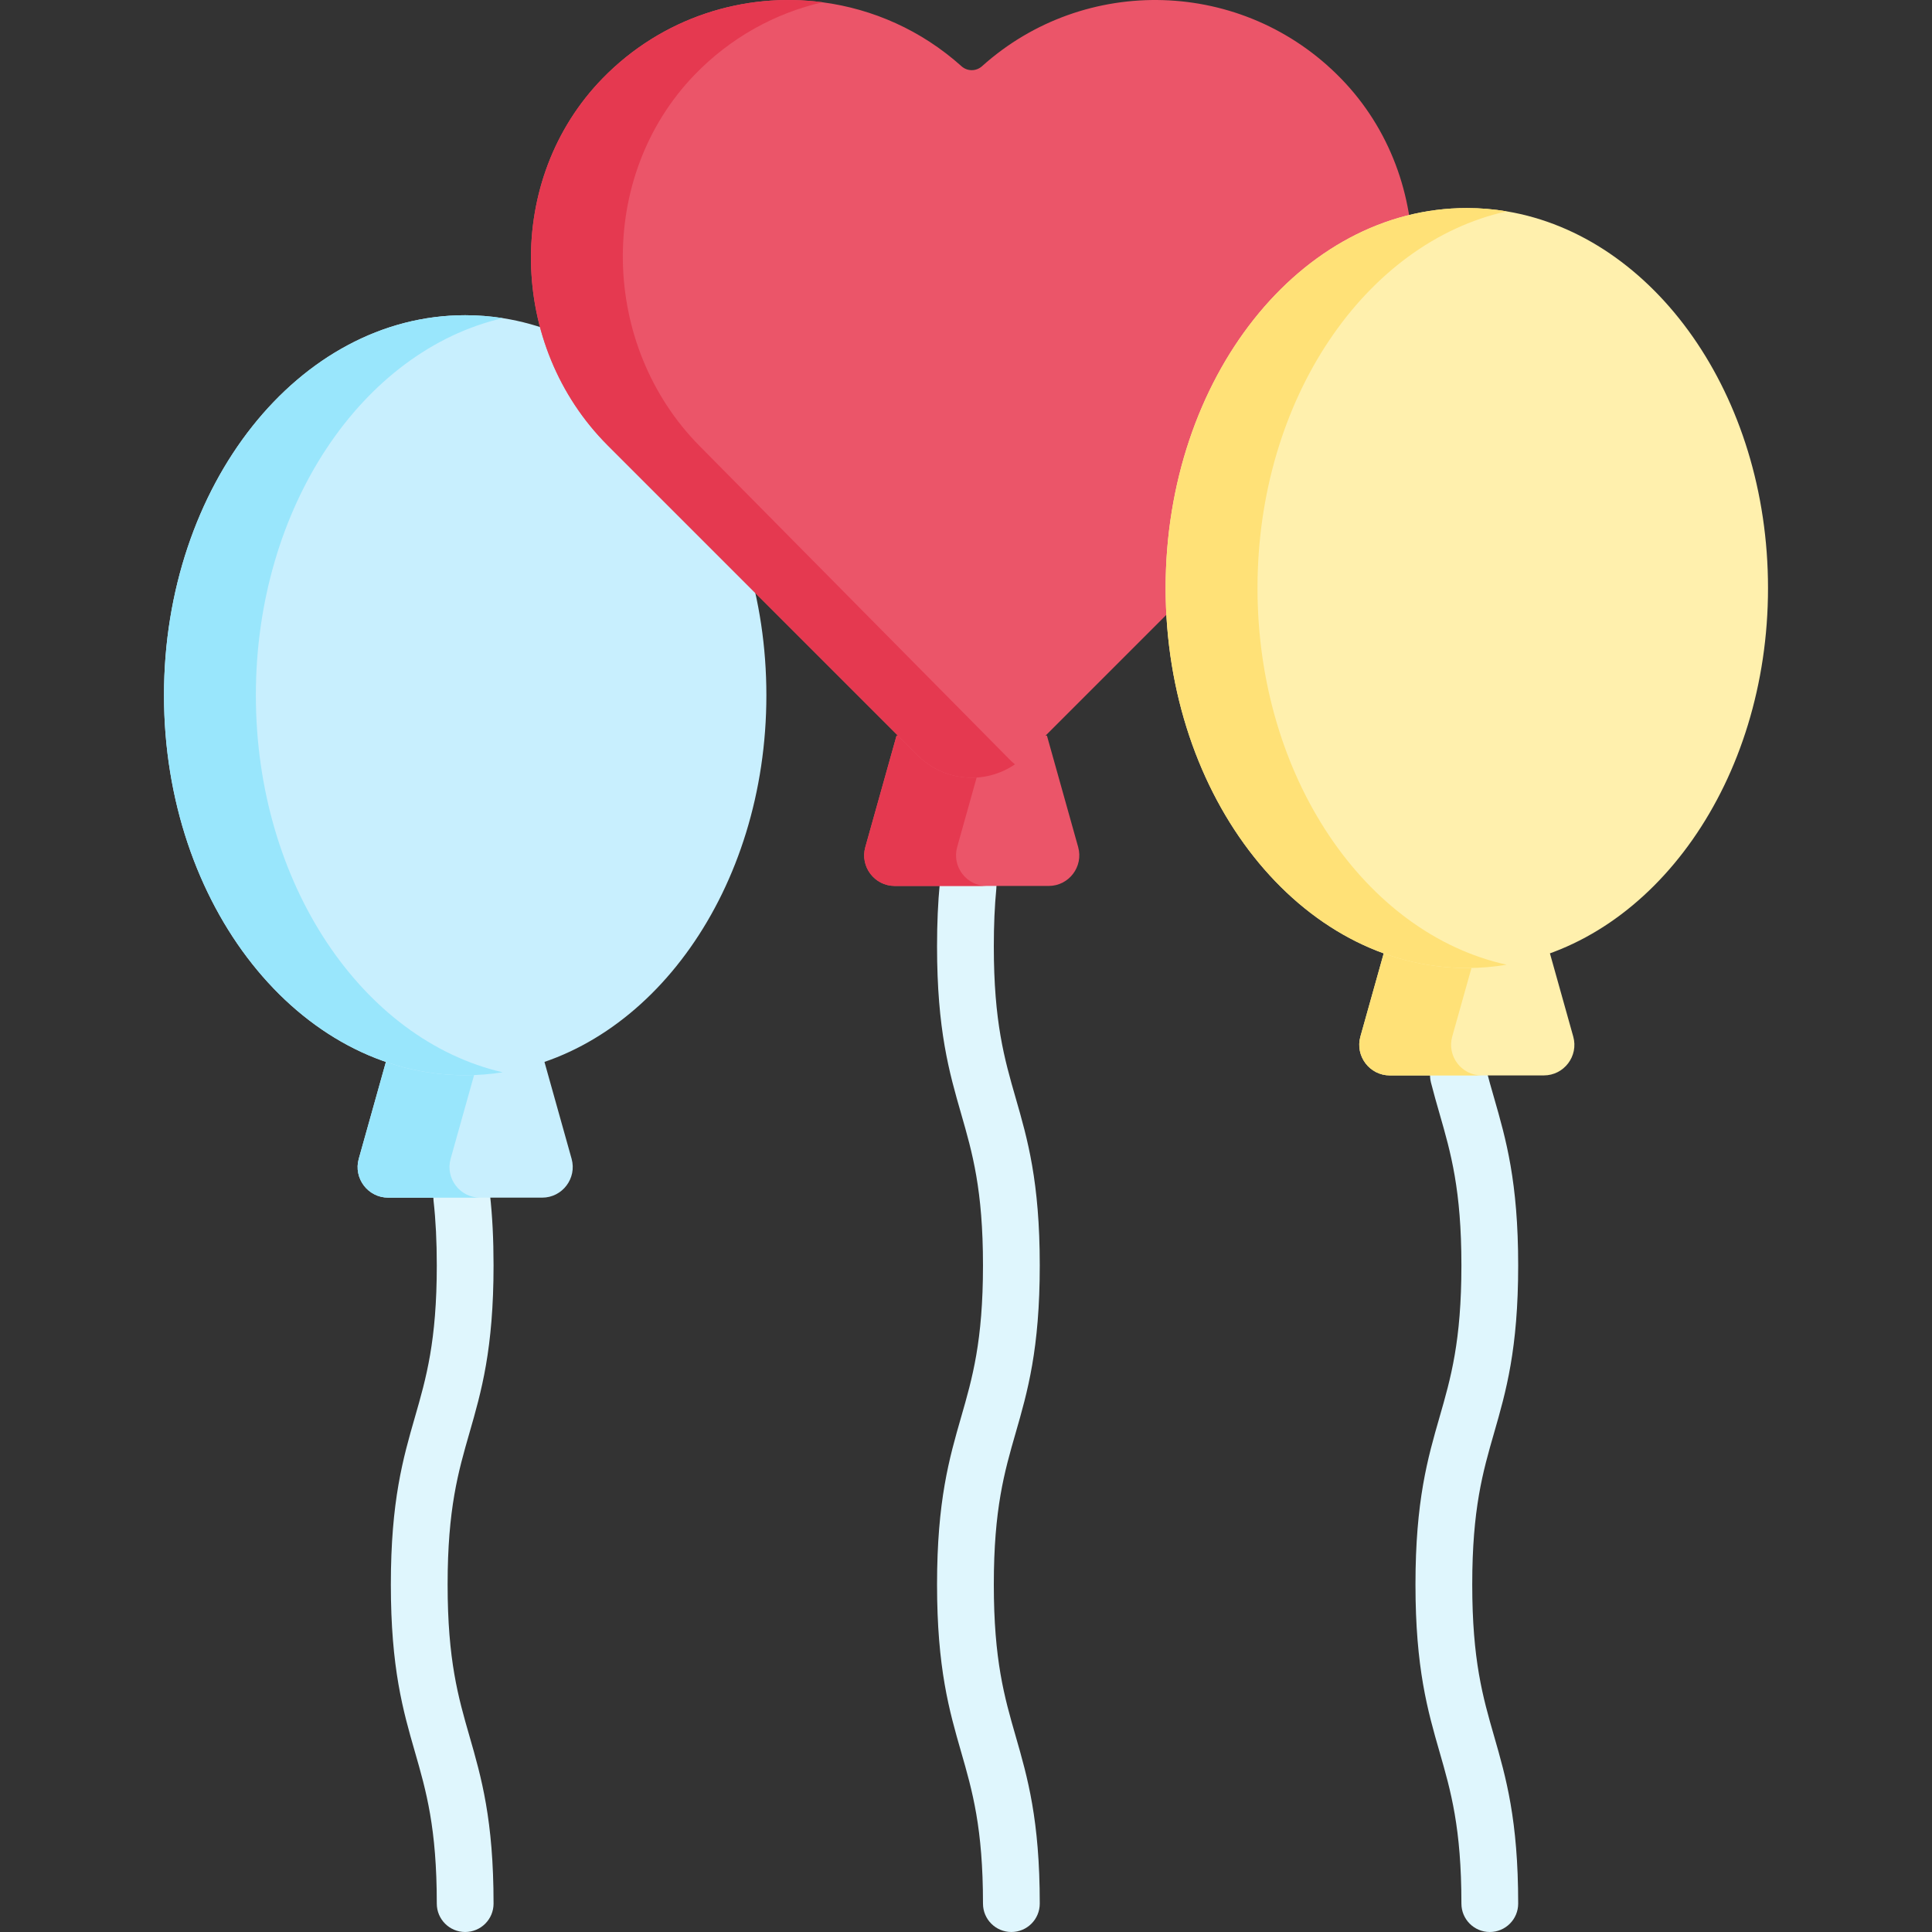 <svg id="Capa_1" enable-background="new 0 0 510.476 510.476" height="512" viewBox="0 0 510.476 510.476" width="512" xmlns="http://www.w3.org/2000/svg"><rect x="0" y="0" width="510.476" height="510.476" fill="#333333" stroke="none"/><g><g><path d="m267.226 510.476c-4.142 0-7.5-3.358-7.5-7.5 0-20.021-2.806-29.767-5.776-40.084-3.127-10.863-6.362-22.097-6.362-44.234 0-22.131 3.234-33.362 6.361-44.224 2.971-10.317 5.777-20.062 5.777-40.084s-2.806-29.768-5.777-40.084c-3.127-10.861-6.361-22.092-6.361-44.224 0-6.119.24-11.573.732-16.673.399-4.123 4.055-7.135 8.187-6.744 4.123.398 7.142 4.064 6.744 8.187-.446 4.615-.663 9.597-.663 15.229 0 20.015 2.806 29.758 5.776 40.074 3.128 10.863 6.362 22.096 6.362 44.235s-3.234 33.372-6.362 44.235c-2.97 10.315-5.776 20.058-5.776 40.073 0 20.021 2.806 29.767 5.776 40.084 3.127 10.863 6.362 22.097 6.362 44.234 0 4.142-3.358 7.5-7.5 7.5z" fill="#dff6fd"/></g><g><path d="m122.909 510.476c-4.142 0-7.5-3.358-7.5-7.5 0-20.021-2.806-29.767-5.776-40.084-3.128-10.863-6.362-22.097-6.362-44.234 0-22.131 3.234-33.362 6.361-44.224 2.97-10.317 5.776-20.062 5.776-40.084 0-6.358-.279-11.942-.854-17.069-.461-4.117 2.502-7.827 6.619-8.289 4.111-.465 7.827 2.502 8.288 6.619.637 5.687.946 11.816.946 18.738 0 22.139-3.234 33.372-6.362 44.235-2.97 10.315-5.775 20.058-5.775 40.073 0 20.021 2.806 29.767 5.776 40.084 3.128 10.863 6.362 22.097 6.362 44.234.001 4.143-3.357 7.501-7.499 7.501z" fill="#dff6fd"/></g><g><path d="m393.636 510.476c-4.142 0-7.5-3.358-7.5-7.5 0-20.021-2.806-29.767-5.776-40.084-3.127-10.863-6.362-22.097-6.362-44.234 0-22.131 3.234-33.362 6.361-44.224 2.971-10.317 5.777-20.062 5.777-40.084 0-20.009-2.802-29.752-5.768-40.067-.761-2.644-1.547-5.378-2.286-8.289-1.019-4.015 1.41-8.096 5.424-9.115 4.016-1.022 8.096 1.41 9.115 5.424.681 2.682 1.4 5.185 2.162 7.833 3.123 10.86 6.353 22.089 6.353 44.212 0 22.139-3.234 33.372-6.362 44.235-2.97 10.315-5.776 20.058-5.776 40.073 0 20.021 2.806 29.767 5.776 40.084 3.127 10.863 6.362 22.097 6.362 44.234 0 4.144-3.358 7.502-7.5 7.502z" fill="#dff6fd"/></g><path d="m143.242 316.446h-40.662c-5.361 0-9.239-5.117-7.787-10.275l8.254-29.453h39.728l8.254 29.453c1.442 5.158-2.436 10.275-7.787 10.275z" fill="#c8effe"/><path d="m126.855 316.446h-24.275c-5.361 0-9.239-5.117-7.787-10.275l8.254-29.453h24.275l-8.254 29.453c-1.452 5.158 2.427 10.275 7.787 10.275z" fill="#99e6fc"/><path d="m202.494 183.698c0 51.211-30.398 93.477-69.679 99.63-3.249.508-6.549.772-9.909.772-43.952 0-79.578-44.957-79.578-100.401 0-55.455 35.626-100.412 79.578-100.412 3.371 0 6.681.264 9.94.772 39.261 6.182 69.648 48.428 69.648 99.639z" fill="#c8effe"/><path d="m132.815 283.327c-3.249.508-6.549.772-9.909.772-43.952 0-79.578-44.957-79.578-100.401 0-55.455 35.626-100.412 79.578-100.412 3.371 0 6.681.264 9.94.772-37.119 8.589-65.242 49.932-65.242 99.64-.001 49.698 28.113 91.03 65.211 99.629z" fill="#99e6fc"/><path d="m277.087 234.086h-40.662c-5.361 0-9.239-5.117-7.787-10.275l8.254-29.453h39.728l8.254 29.453c1.442 5.158-2.436 10.275-7.787 10.275z" fill="#eb5569"/><path d="m260.7 234.086h-24.275c-5.361 0-9.239-5.117-7.787-10.275l8.254-29.453h24.265l-8.254 29.453c-1.442 5.158 2.447 10.275 7.797 10.275z" fill="#e53950"/><path d="m352.929 117.694-81.872 81.873c-.904.904-1.868 1.706-2.883 2.386-7.879 5.411-18.722 4.609-25.717-2.386l-81.872-81.873c-26.306-26.306-27.321-70.339-1.371-96.98 15.735-16.143 37.422-22.854 58.103-20.113 13.27 1.746 26.113 7.371 36.723 16.894 1.553 1.391 3.878 1.391 5.432 0 27.128-24.356 68.998-23.28 94.817 3.219 25.961 26.641 24.946 70.674-1.36 96.98z" fill="#eb5569"/><path d="m268.173 201.952c-7.879 5.411-18.722 4.609-25.717-2.386l-81.872-81.873c-26.306-26.306-27.321-70.339-1.371-96.98 15.736-16.142 37.423-22.853 58.104-20.112-12.437 2.853-24.245 9.27-33.829 19.199-25.951 26.946-24.946 71.466 1.371 98.056l81.862 82.776c.457.468.944.914 1.452 1.32z" fill="#e53950"/><path d="m407.896 284.15h-40.662c-5.351 0-9.229-5.117-7.787-10.275l8.254-29.443v-.01h39.728l8.254 29.453c1.452 5.158-2.426 10.275-7.787 10.275z" fill="#fff0ad"/><path d="m391.509 284.15h-24.275c-5.351 0-9.229-5.117-7.787-10.275l8.254-29.443h24.275l-8.264 29.443c-1.442 5.168 2.437 10.275 7.797 10.275z" fill="#ffe177"/><path d="m467.148 155.371c0 50.957-30.083 93.041-69.06 99.528-3.442.579-6.955.873-10.518.873-43.952 0-79.588-44.947-79.588-100.401s35.636-100.401 79.588-100.401c3.574 0 7.087.294 10.539.873 38.966 6.508 69.039 48.581 69.039 99.528z" fill="#fff0ad"/><path d="m398.089 254.899c-3.442.579-6.955.873-10.518.873-43.952 0-79.588-44.947-79.588-100.401s35.635-100.401 79.587-100.401c3.574 0 7.087.294 10.539.873-37.403 8.254-65.851 49.668-65.851 99.528-.001 49.851 28.438 91.274 65.831 99.528z" fill="#ffe177"/></g></svg>